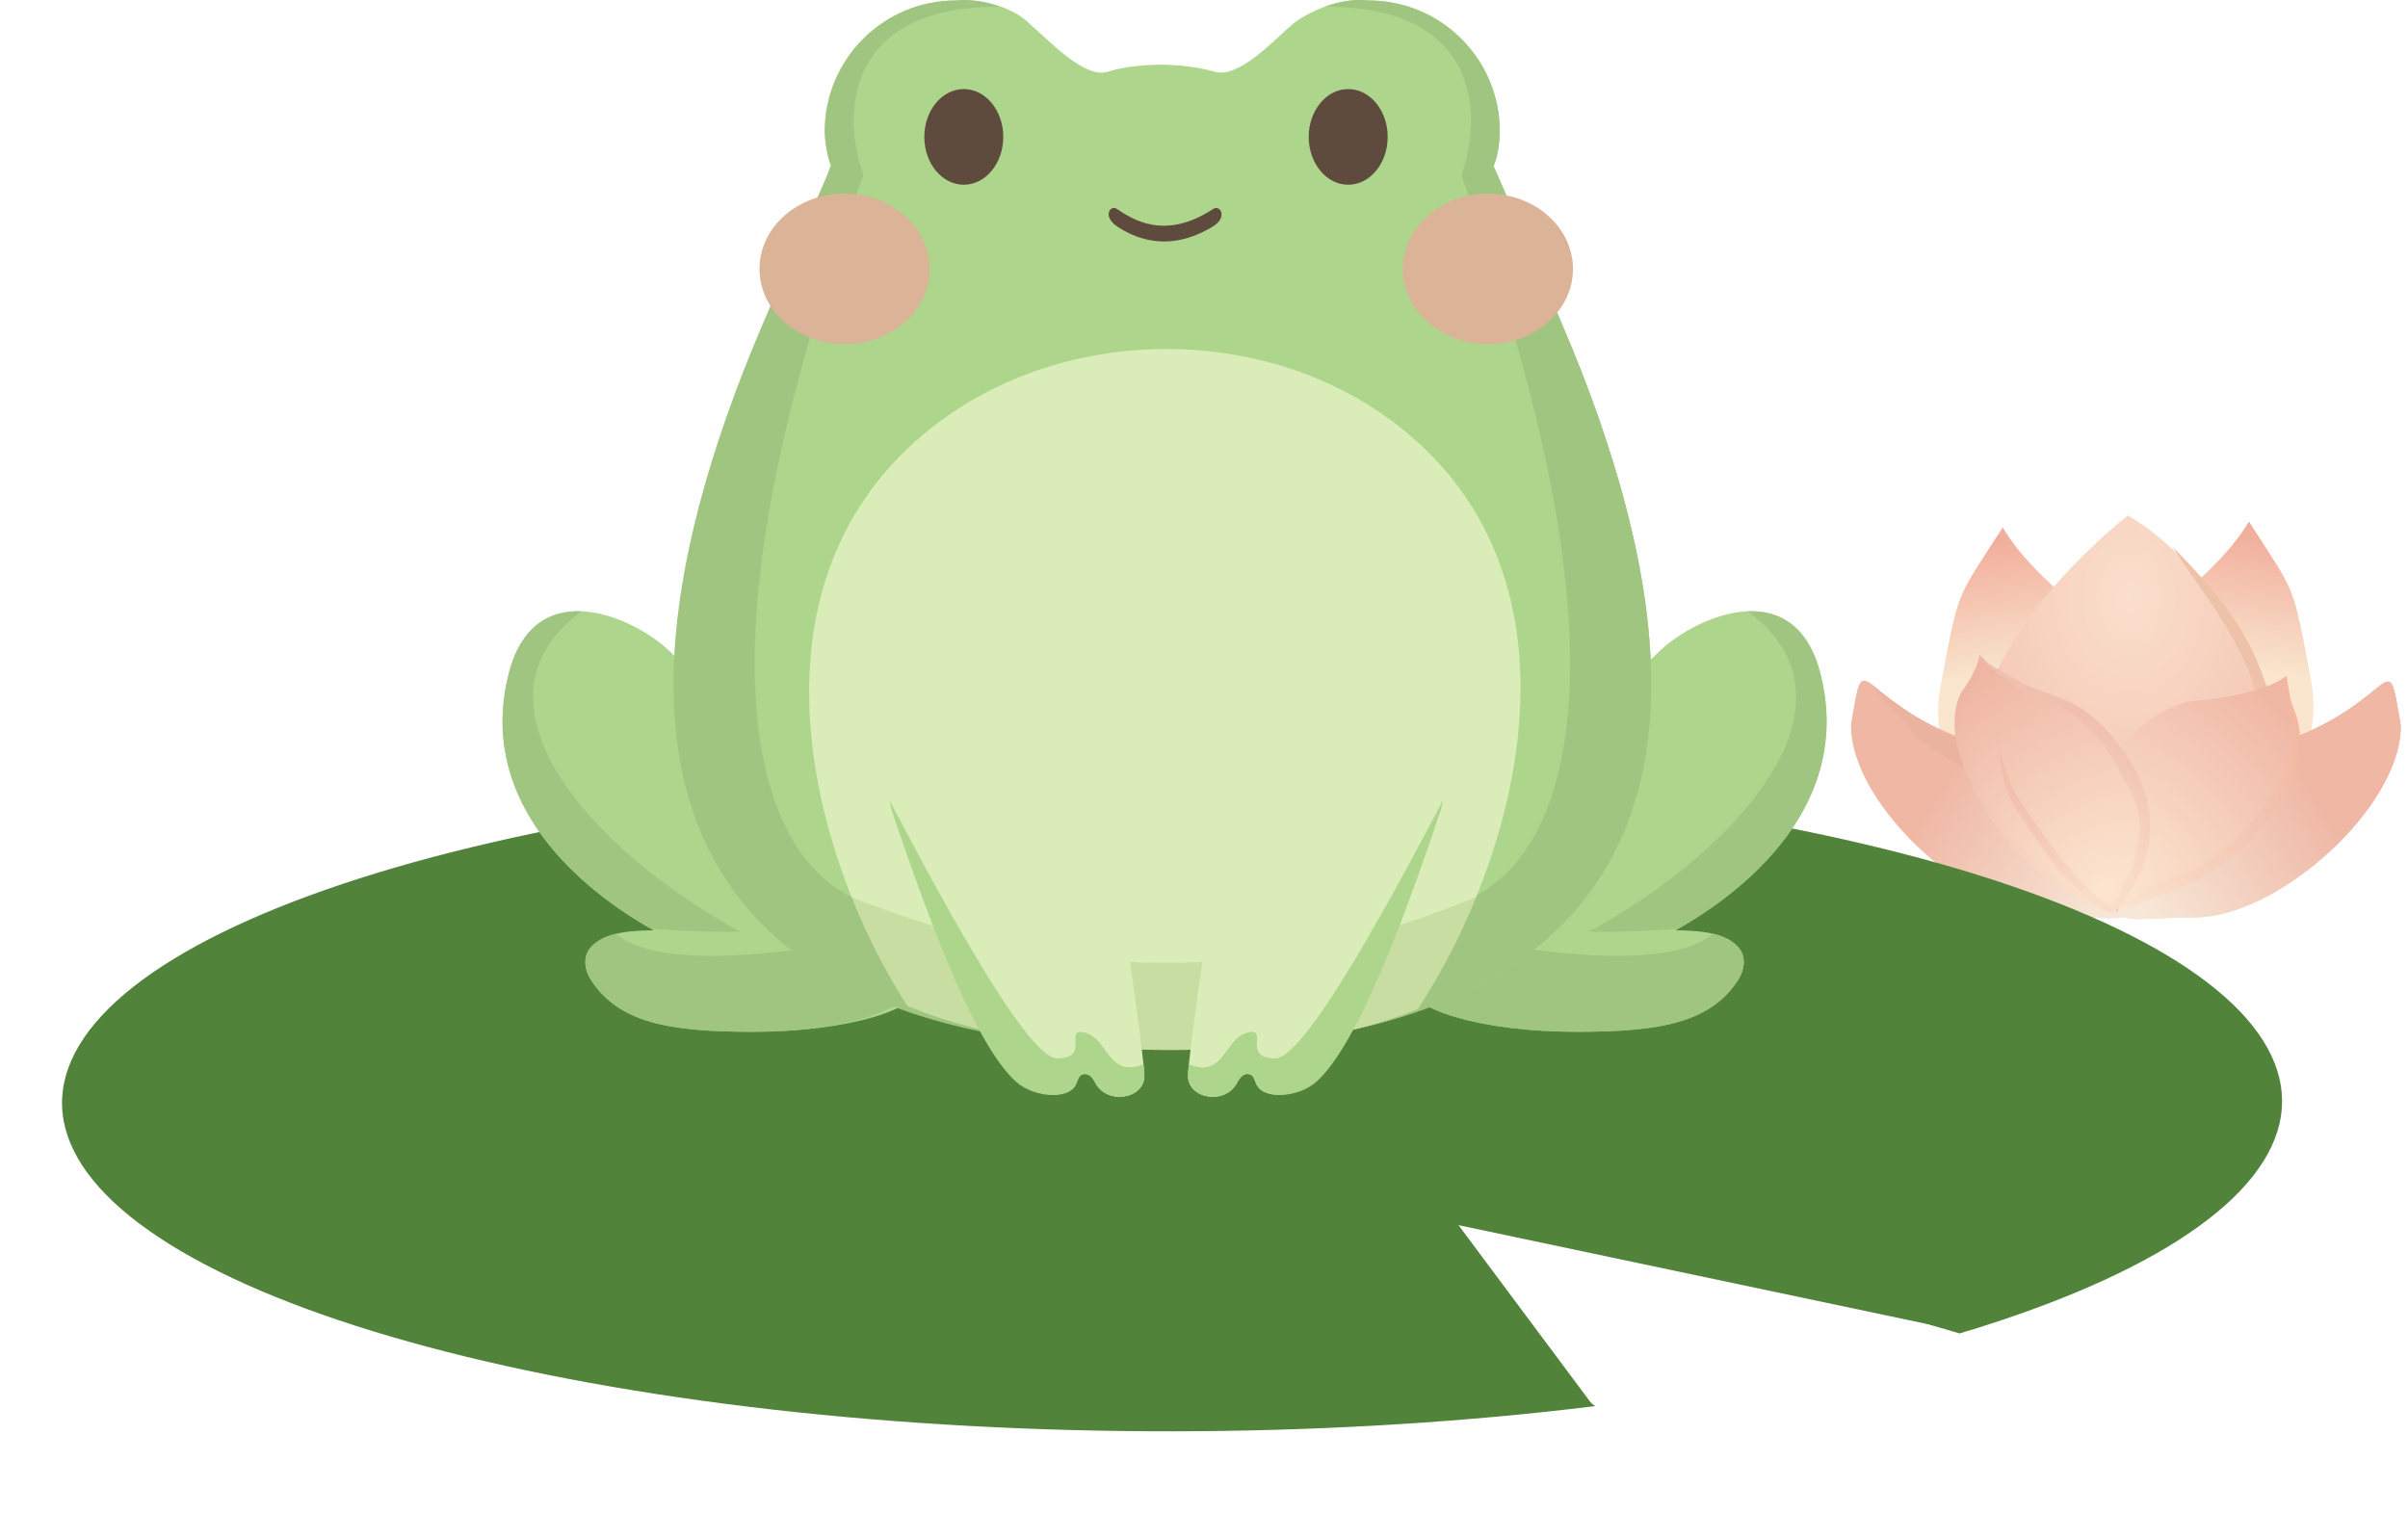 <svg width="230" height="147" viewBox="0 0 230 147" fill="none" xmlns="http://www.w3.org/2000/svg">
<path d="M199.002 67.767C197.854 75.258 198.767 79.524 200.154 86.589C206.308 84.965 223.088 77.602 220.757 65.122C218.953 55.459 219.34 56.901 214.804 49.814C210.868 56.578 199.878 62.054 199.002 67.767Z" fill="url(#paint0_linear_882_95)"/>
<path d="M207.09 68.334C208.238 75.824 207.325 80.09 205.937 87.155C199.784 85.532 183.004 78.168 185.334 65.689C187.139 56.025 186.752 57.468 191.288 50.38C195.223 57.145 206.213 62.62 207.09 68.334Z" fill="url(#paint1_linear_882_95)"/>
<path d="M176.807 69.276C176.807 77.104 188.619 87.561 196.447 87.561C204.276 87.561 204.447 89.294 204.447 81.466C204.447 73.637 198.81 71.685 190.982 71.685C176.807 67.946 178.304 60.204 176.807 69.276Z" fill="url(#paint2_linear_882_95)"/>
<path d="M176.807 69.276C176.807 77.104 188.619 87.561 196.447 87.561C204.276 87.561 204.447 89.294 204.447 81.466C204.447 73.637 198.81 71.685 190.982 71.685C176.807 67.946 178.304 60.204 176.807 69.276Z" fill="url(#paint3_linear_882_95)"/>
<path d="M217.407 70.781C217.407 78.61 209.328 74.608 203.233 87.224C196.713 71.207 189.059 78.61 189.059 70.781C189.059 62.953 197.28 54.056 203.233 49.236C209.611 52.922 217.407 62.953 217.407 70.781Z" fill="url(#paint4_radial_882_95)"/>
<path d="M217.565 69.506C218.415 78.719 208.478 77.969 205.359 83.538C209.029 74.892 216.132 78.893 216.132 71.065C216.132 63.236 211.328 58.166 207.501 52.213C213.17 58.024 215.722 61.426 217.565 69.506Z" fill="#EEC1A9"/>
<path d="M229.314 69.352C229.314 77.18 217.502 87.637 209.674 87.637C201.845 87.637 201.674 89.37 201.674 81.542C201.674 73.713 207.311 71.761 215.139 71.761C229.314 68.022 227.817 60.28 229.314 69.352Z" fill="url(#paint5_linear_882_95)"/>
<path d="M229.314 69.352C229.314 77.18 217.502 87.637 209.674 87.637C201.845 87.637 201.674 89.37 201.674 81.542C201.674 73.713 207.311 71.761 215.139 71.761C229.314 68.022 227.817 60.28 229.314 69.352Z" fill="url(#paint6_linear_882_95)"/>
<path d="M219.393 68.682C221.116 75.225 211.812 84.184 206.361 85.62C200.91 87.056 201.172 88.536 199.449 81.993C197.726 75.451 203.56 68.455 209.01 67.019C222.855 65.804 216.353 61.375 219.393 68.682Z" fill="url(#paint7_radial_882_95)"/>
<path d="M184.948 69.647C182.188 68.232 178.428 65.111 178.428 65.111C178.428 65.111 179.748 66.725 180.696 67.663C182.577 69.523 182.674 70.42 184.948 71.773C186.842 72.9 188.309 73.88 190.334 74.75C192.299 75.593 193.649 75.704 195.437 76.876C197.868 78.469 199.061 79.399 200.398 81.979C201.131 83.394 202.241 87.223 202.241 87.223C202.241 87.223 203.063 82.311 202.524 80.278C201.772 77.442 200.489 75.928 198.13 74.183C195.568 72.288 193.334 72.849 190.334 71.773C188.206 71.01 186.96 70.679 184.948 69.647Z" fill="#EAB29F" fill-opacity="0.84"/>
<path d="M187.341 66.122C184.416 71.717 191.866 82.239 196.948 84.895C202.03 87.551 201.493 88.849 204.418 83.253C207.343 77.657 202.932 69.793 197.85 67.136C184.483 62.626 191.702 60.145 187.341 66.122Z" fill="url(#paint8_radial_882_95)"/>
<path d="M189.247 63.162C189.243 63.175 189.239 63.19 189.235 63.204C189.08 63.78 188.697 64.773 187.599 66.282C186.921 67.594 186.834 69.216 187.19 70.982C187.548 72.755 188.349 74.647 189.404 76.458C191.519 80.091 194.615 83.334 197.088 84.627C198.013 85.11 198.759 85.552 199.366 85.912C199.596 86.048 199.806 86.173 199.998 86.283C200.351 86.486 200.639 86.638 200.886 86.737C201.133 86.836 201.321 86.874 201.477 86.866C201.763 86.852 202.056 86.675 202.484 86.069C202.91 85.466 203.415 84.519 204.15 83.112C205.554 80.426 205.21 77.165 203.861 74.218C202.516 71.28 200.195 68.712 197.73 67.416C191.919 65.453 189.959 63.862 189.247 63.162Z" stroke="#C88181" stroke-opacity="0.02" stroke-width="0.606"/>
<path d="M193.879 65.68L189.201 62.986C189.201 62.986 191.805 65.494 193.879 66.388C194.682 66.735 195.207 66.736 196.005 67.097C197.418 67.736 198.122 68.316 199.265 69.365C201.019 70.975 201.693 72.222 202.809 74.326C203.459 75.552 203.957 76.224 204.226 77.586C204.582 79.385 204.302 80.499 203.801 82.263C203.455 83.48 202.98 84.06 202.525 85.24C202.166 86.171 201.675 87.65 201.675 87.65C201.675 87.65 203.778 85.07 204.509 83.114C205.179 81.324 205.476 80.202 205.36 78.295C205.273 76.874 205.032 76.075 204.509 74.751C203.945 73.32 203.451 72.578 202.525 71.349C201.158 69.535 200.221 68.548 198.273 67.38C196.694 66.435 193.879 65.68 193.879 65.68Z" fill="url(#paint9_linear_882_95)"/>
<path d="M218.685 66.245C218.588 65.588 218.402 64.686 218.402 64.686C218.402 64.686 218.309 65.774 218.402 66.67C218.501 67.632 218.785 68.272 218.968 69.221C219.201 70.422 218.969 71.15 218.685 72.34C218.19 74.411 217.371 75.426 216.134 77.159C214.473 79.485 213.195 80.573 210.889 82.262C208.372 84.105 205.852 83.596 203.802 85.947C203.307 86.515 202.668 87.506 202.668 87.506C202.668 87.506 203.691 86.793 204.369 86.372C206.957 84.766 208.952 84.847 211.456 83.112C214.03 81.329 215.39 80.048 217.126 77.442C218.32 75.65 219.168 74.604 219.535 72.481C219.762 71.172 219.818 70.378 219.535 69.08C219.292 67.965 218.851 67.374 218.685 66.245Z" fill="url(#paint10_linear_882_95)"/>
<path d="M198.29 84.829C200.088 86.495 203.48 88.36 203.48 88.36C203.48 88.36 200.501 85.963 198.819 84.194C197.172 82.462 196.338 81.395 194.967 79.437C193.523 77.376 192.55 76.26 191.665 73.905C191.299 72.931 190.914 71.35 190.914 71.35C190.914 71.35 191.038 73.16 191.32 74.281C191.966 76.847 193.07 78.045 194.556 80.234C195.855 82.147 196.594 83.258 198.29 84.829Z" fill="url(#paint11_linear_882_95)"/>
<path d="M152.368 134.321C128.057 137.314 100.888 137.524 76.136 134.909C51.385 132.294 30.818 127.041 18.429 120.17C6.04 113.299 2.714 105.3 9.095 97.727C15.477 90.154 31.112 83.547 52.964 79.19C74.815 74.832 101.324 73.034 127.343 74.146C153.361 75.258 177.032 79.199 193.759 85.205C210.485 91.211 219.074 98.853 217.857 106.647C216.641 114.44 205.705 121.83 187.174 127.38L111.948 105.277L152.368 134.321Z" fill="#51833A"/>
<path d="M139.31 117.036L187.076 127.114L110.557 104.706L152.128 134.234L139.31 117.036Z" fill="#51833A"/>
<path d="M173.859 64.286C171.316 54.465 161.417 59.095 158.116 62.593C144.489 74.612 139.98 90.797 148.975 92.725C152.53 93.486 178.768 83.245 173.859 64.286Z" fill="#ADD68C"/>
<path d="M134.331 93.825C134.331 96.442 141.606 98.564 150.581 98.564C158.637 98.564 163.346 97.678 166.001 93.641C166.615 92.707 166.816 91.45 166.11 90.584C164.022 88.019 158.307 89.085 150.581 89.085C141.606 89.085 134.331 91.207 134.331 93.825Z" fill="#ADD68C"/>
<path fill-rule="evenodd" clip-rule="evenodd" d="M166.904 58.395C178.576 66.894 166.331 81.05 151.77 89C153.158 89.036 156.957 88.999 160.313 88.719C168.274 84.158 176.852 75.841 173.86 64.286C172.673 59.699 169.88 58.264 166.904 58.395Z" fill="#9FC581"/>
<path fill-rule="evenodd" clip-rule="evenodd" d="M141.326 89.928C154.696 92.29 161.135 91.347 163.609 89.195C164.693 89.449 165.539 89.88 166.111 90.583C166.817 91.449 166.616 92.707 166.003 93.64C163.347 97.677 158.638 98.564 150.583 98.564C141.608 98.564 134.332 96.442 134.332 93.824C134.332 92.21 137.099 90.784 141.326 89.928Z" fill="#9FC581"/>
<path d="M48.61 64.286C51.153 54.465 61.052 59.095 64.353 62.593C77.979 74.612 82.488 90.797 73.493 92.725C69.939 93.486 43.701 83.245 48.61 64.286Z" fill="#ADD68C"/>
<path d="M88.136 93.825C88.136 96.442 80.86 98.564 71.885 98.564C63.83 98.564 59.12 97.678 56.465 93.641C55.852 92.707 55.651 91.45 56.357 90.584C58.445 88.019 64.159 89.085 71.885 89.085C80.86 89.085 88.136 91.207 88.136 93.825Z" fill="#ADD68C"/>
<path fill-rule="evenodd" clip-rule="evenodd" d="M55.567 58.395C43.895 66.894 56.139 81.05 70.701 89C69.312 89.036 65.513 88.999 62.158 88.719C54.197 84.158 45.618 75.841 48.61 64.286C49.798 59.699 52.591 58.264 55.567 58.395Z" fill="#9FC581"/>
<path fill-rule="evenodd" clip-rule="evenodd" d="M80.954 89.963C67.712 92.283 61.322 91.339 58.86 89.197C57.775 89.451 56.93 89.882 56.357 90.585C55.652 91.451 55.852 92.709 56.466 93.642C59.121 97.679 63.83 98.566 71.886 98.566C80.861 98.566 87.103 96.444 87.103 93.826C87.103 92.232 84.79 90.822 80.954 89.963Z" fill="#9FC581"/>
<path d="M111.734 100.087C136.269 100.087 172.961 91.454 150.966 35.254C149.475 31.446 145.962 23.405 142.661 15.872C143.084 14.857 143.218 13.686 143.253 12.571C143.253 5.653 137.645 0.045 130.727 0.045C127.68 -0.294 124.661 1.371 123.533 2.245C121.642 3.853 118.2 7.662 115.915 6.816C111.582 5.665 107.451 6.336 105.928 6.816C103.642 7.662 100.201 3.853 98.31 2.245C97.549 1.427 95.077 -0.158 91.285 0.045C84.367 0.045 78.759 5.653 78.759 12.571C78.793 13.66 78.928 14.349 79.436 15.534C76.728 23.151 73.765 31.869 71.311 37.116C49.474 92.132 87.2 100.087 111.734 100.087Z" fill="#ADD68C"/>
<path fill-rule="evenodd" clip-rule="evenodd" d="M136.532 86.715C145.955 86.489 159.757 72.174 139.579 16.719C141.554 11.358 141.661 0.637 126.629 0.637C126.624 0.63 126.619 0.622 126.614 0.615C127.847 0.173 129.283 -0.116 130.726 0.045C137.645 0.045 143.253 5.653 143.253 12.571C143.218 13.686 143.084 14.857 142.66 15.872C145.961 23.405 149.475 31.446 150.965 35.254C170.29 84.629 144.315 97.289 121.084 99.636C120.675 95.855 120.9 92.2 121.382 89.423L136.532 86.715Z" fill="#9FC581"/>
<path fill-rule="evenodd" clip-rule="evenodd" d="M85.517 86.715C76.094 86.489 62.292 72.174 82.47 16.719C80.495 11.358 80.388 0.637 95.419 0.637C95.424 0.63 95.43 0.622 95.435 0.615C94.202 0.173 92.766 -0.116 91.323 0.045C84.404 0.045 78.796 5.653 78.796 12.571C78.831 13.686 78.965 14.857 79.388 15.872C76.088 23.405 72.574 31.446 71.084 35.254C51.759 84.629 77.734 97.289 100.965 99.636C101.374 95.855 101.148 92.2 100.667 89.423L85.517 86.715Z" fill="#9FC581"/>
<ellipse cx="92.056" cy="13.078" rx="3.771" ry="4.57" fill="#5F4B3D"/>
<ellipse cx="128.773" cy="13.078" rx="3.771" ry="4.57" fill="#5F4B3D"/>
<path d="M115.858 21.628C111.565 24.258 108.26 22.677 106.703 21.628C105.273 20.674 106.038 19.505 106.703 19.972C108.26 21.021 111.311 22.952 115.858 19.972C116.524 19.505 117.32 20.733 115.858 21.628Z" fill="#5F4B3D"/>
<ellipse cx="142.117" cy="25.69" rx="8.125" ry="7.194" fill="#DBB396"/>
<ellipse cx="80.67" cy="25.69" rx="8.125" ry="7.194" fill="#DBB396"/>
<path fill-rule="evenodd" clip-rule="evenodd" d="M135.421 96.39C127.833 99.421 119.232 100.302 111.806 100.302C103.967 100.302 94.707 99.397 86.668 96.088C77.14 81.237 70.561 55.379 88.988 40.853C101.683 30.846 121.177 30.814 133.82 40.887C152.184 55.519 145.084 81.601 135.421 96.39Z" fill="#DAEDB8"/>
<path fill-rule="evenodd" clip-rule="evenodd" d="M111.808 100.301C119.233 100.301 127.834 99.421 135.423 96.39C137.47 93.257 139.402 89.616 141.002 85.686C115.279 96.293 96.454 91.516 81.357 85.723C82.876 89.514 84.71 93.034 86.67 96.088C94.708 99.397 103.969 100.301 111.808 100.301Z" fill="#B7CF8C" fill-opacity="0.5"/>
<path d="M125.462 102.966C131.387 94.079 134.671 86.038 139.326 74.781L115.863 84.881C115.079 90.192 113.469 101.266 113.473 102.801C113.48 104.989 117.107 105.61 118.196 103.361C118.583 102.63 119.023 102.518 119.373 102.624C119.754 102.739 119.835 103.203 120.001 103.565C120.71 105.111 124.217 104.832 125.462 102.966Z" fill="#DAEDB8"/>
<path fill-rule="evenodd" clip-rule="evenodd" d="M137.669 77.227C133.531 89.569 129.355 100.131 125.701 103.362C124.021 104.847 120.671 105.11 119.996 103.567C119.963 103.491 119.933 103.41 119.903 103.329C119.789 103.024 119.675 102.716 119.374 102.625C119.024 102.519 118.584 102.63 118.197 103.362C117.108 105.61 113.481 104.99 113.474 102.802C113.474 102.59 113.504 102.197 113.558 101.661C115.613 102.511 116.419 101.41 117.235 100.294C117.751 99.588 118.271 98.877 119.114 98.65C120.098 98.385 120.08 98.848 120.056 99.442C120.026 100.174 119.989 101.104 121.822 101.104C124.853 101.104 134.248 83.246 137.803 76.475L137.669 77.227Z" fill="#ADD68C"/>
<path d="M97.316 102.966C91.391 94.079 88.106 86.038 83.451 74.781L106.914 84.881C107.699 90.192 109.309 101.266 109.304 102.801C109.298 104.989 105.67 105.61 104.581 103.361C104.195 102.63 103.754 102.518 103.405 102.624C103.024 102.739 102.942 103.203 102.776 103.565C102.068 105.111 98.56 104.832 97.316 102.966Z" fill="#DAEDB8"/>
<path fill-rule="evenodd" clip-rule="evenodd" d="M85.11 77.227C89.249 89.569 93.425 100.131 97.079 103.362C98.758 104.847 102.109 105.11 102.783 103.567C102.816 103.491 102.846 103.41 102.876 103.329C102.99 103.024 103.105 102.716 103.406 102.625C103.755 102.519 104.196 102.63 104.582 103.362C105.671 105.61 109.299 104.99 109.305 102.802C109.306 102.59 109.276 102.197 109.221 101.661C107.166 102.511 106.36 101.41 105.545 100.294C105.029 99.588 104.509 98.877 103.666 98.65C102.681 98.385 102.7 98.848 102.724 99.442C102.753 100.174 102.791 101.104 100.957 101.104C97.926 101.104 88.531 83.246 84.977 76.475L85.11 77.227Z" fill="#ADD68C"/>
<defs>
<linearGradient id="paint0_linear_882_95" x1="214.716" y1="51.362" x2="212.731" y2="63.836" gradientUnits="userSpaceOnUse">
<stop stop-color="#F1B09E"/>
<stop offset="1" stop-color="#FAE6CE"/>
</linearGradient>
<linearGradient id="paint1_linear_882_95" x1="191.376" y1="51.929" x2="193.361" y2="64.402" gradientUnits="userSpaceOnUse">
<stop stop-color="#F1B09E"/>
<stop offset="1" stop-color="#FAE6CE"/>
</linearGradient>
<linearGradient id="paint2_linear_882_95" x1="185.25" y1="74.891" x2="203.251" y2="86.231" gradientUnits="userSpaceOnUse">
<stop stop-color="#EFB7A4"/>
<stop offset="0.943" stop-color="#F7E7D8"/>
</linearGradient>
<linearGradient id="paint3_linear_882_95" x1="185.25" y1="74.891" x2="203.251" y2="86.231" gradientUnits="userSpaceOnUse">
<stop stop-color="#EFB7A4"/>
<stop offset="0.943" stop-color="#F7E7D8"/>
</linearGradient>
<radialGradient id="paint4_radial_882_95" cx="0" cy="0" r="1" gradientUnits="userSpaceOnUse" gradientTransform="translate(203.375 57.032) rotate(90.269) scale(30.192 22.531)">
<stop stop-color="#FADFCC"/>
<stop offset="1" stop-color="#F1BEAB"/>
</radialGradient>
<linearGradient id="paint5_linear_882_95" x1="220.871" y1="74.968" x2="202.87" y2="86.307" gradientUnits="userSpaceOnUse">
<stop stop-color="#EFB7A4"/>
<stop offset="0.943" stop-color="#F7E7D8"/>
</linearGradient>
<linearGradient id="paint6_linear_882_95" x1="220.871" y1="74.968" x2="202.87" y2="86.307" gradientUnits="userSpaceOnUse">
<stop stop-color="#EFB7A4"/>
<stop offset="0.943" stop-color="#F7E7D8"/>
</linearGradient>
<radialGradient id="paint7_radial_882_95" cx="0" cy="0" r="1" gradientUnits="userSpaceOnUse" gradientTransform="translate(202.277 84.396) rotate(-40.93) scale(23.102 31.771)">
<stop stop-color="#FCE5D0"/>
<stop offset="1" stop-color="#EFB7A4"/>
</radialGradient>
<radialGradient id="paint8_radial_882_95" cx="0" cy="0" r="1" gradientUnits="userSpaceOnUse" gradientTransform="translate(201.189 84.77) rotate(-128.137) scale(23.137 30.117)">
<stop stop-color="#FCE5D0"/>
<stop offset="1" stop-color="#EFB7A4"/>
</radialGradient>
<linearGradient id="paint9_linear_882_95" x1="197.293" y1="62.986" x2="197.293" y2="87.65" gradientUnits="userSpaceOnUse">
<stop stop-color="#F0BFAF"/>
<stop offset="1" stop-color="#F0BFAF" stop-opacity="0"/>
</linearGradient>
<linearGradient id="paint10_linear_882_95" x1="211.198" y1="64.686" x2="211.198" y2="87.506" gradientUnits="userSpaceOnUse">
<stop stop-color="#F4B59C"/>
<stop offset="1" stop-color="#F1C4B2" stop-opacity="0"/>
</linearGradient>
<linearGradient id="paint11_linear_882_95" x1="198.338" y1="72.501" x2="196.056" y2="87.208" gradientUnits="userSpaceOnUse">
<stop stop-color="#F1BCA9"/>
<stop offset="1" stop-color="#F1BCA9" stop-opacity="0"/>
</linearGradient>
</defs>
</svg>
